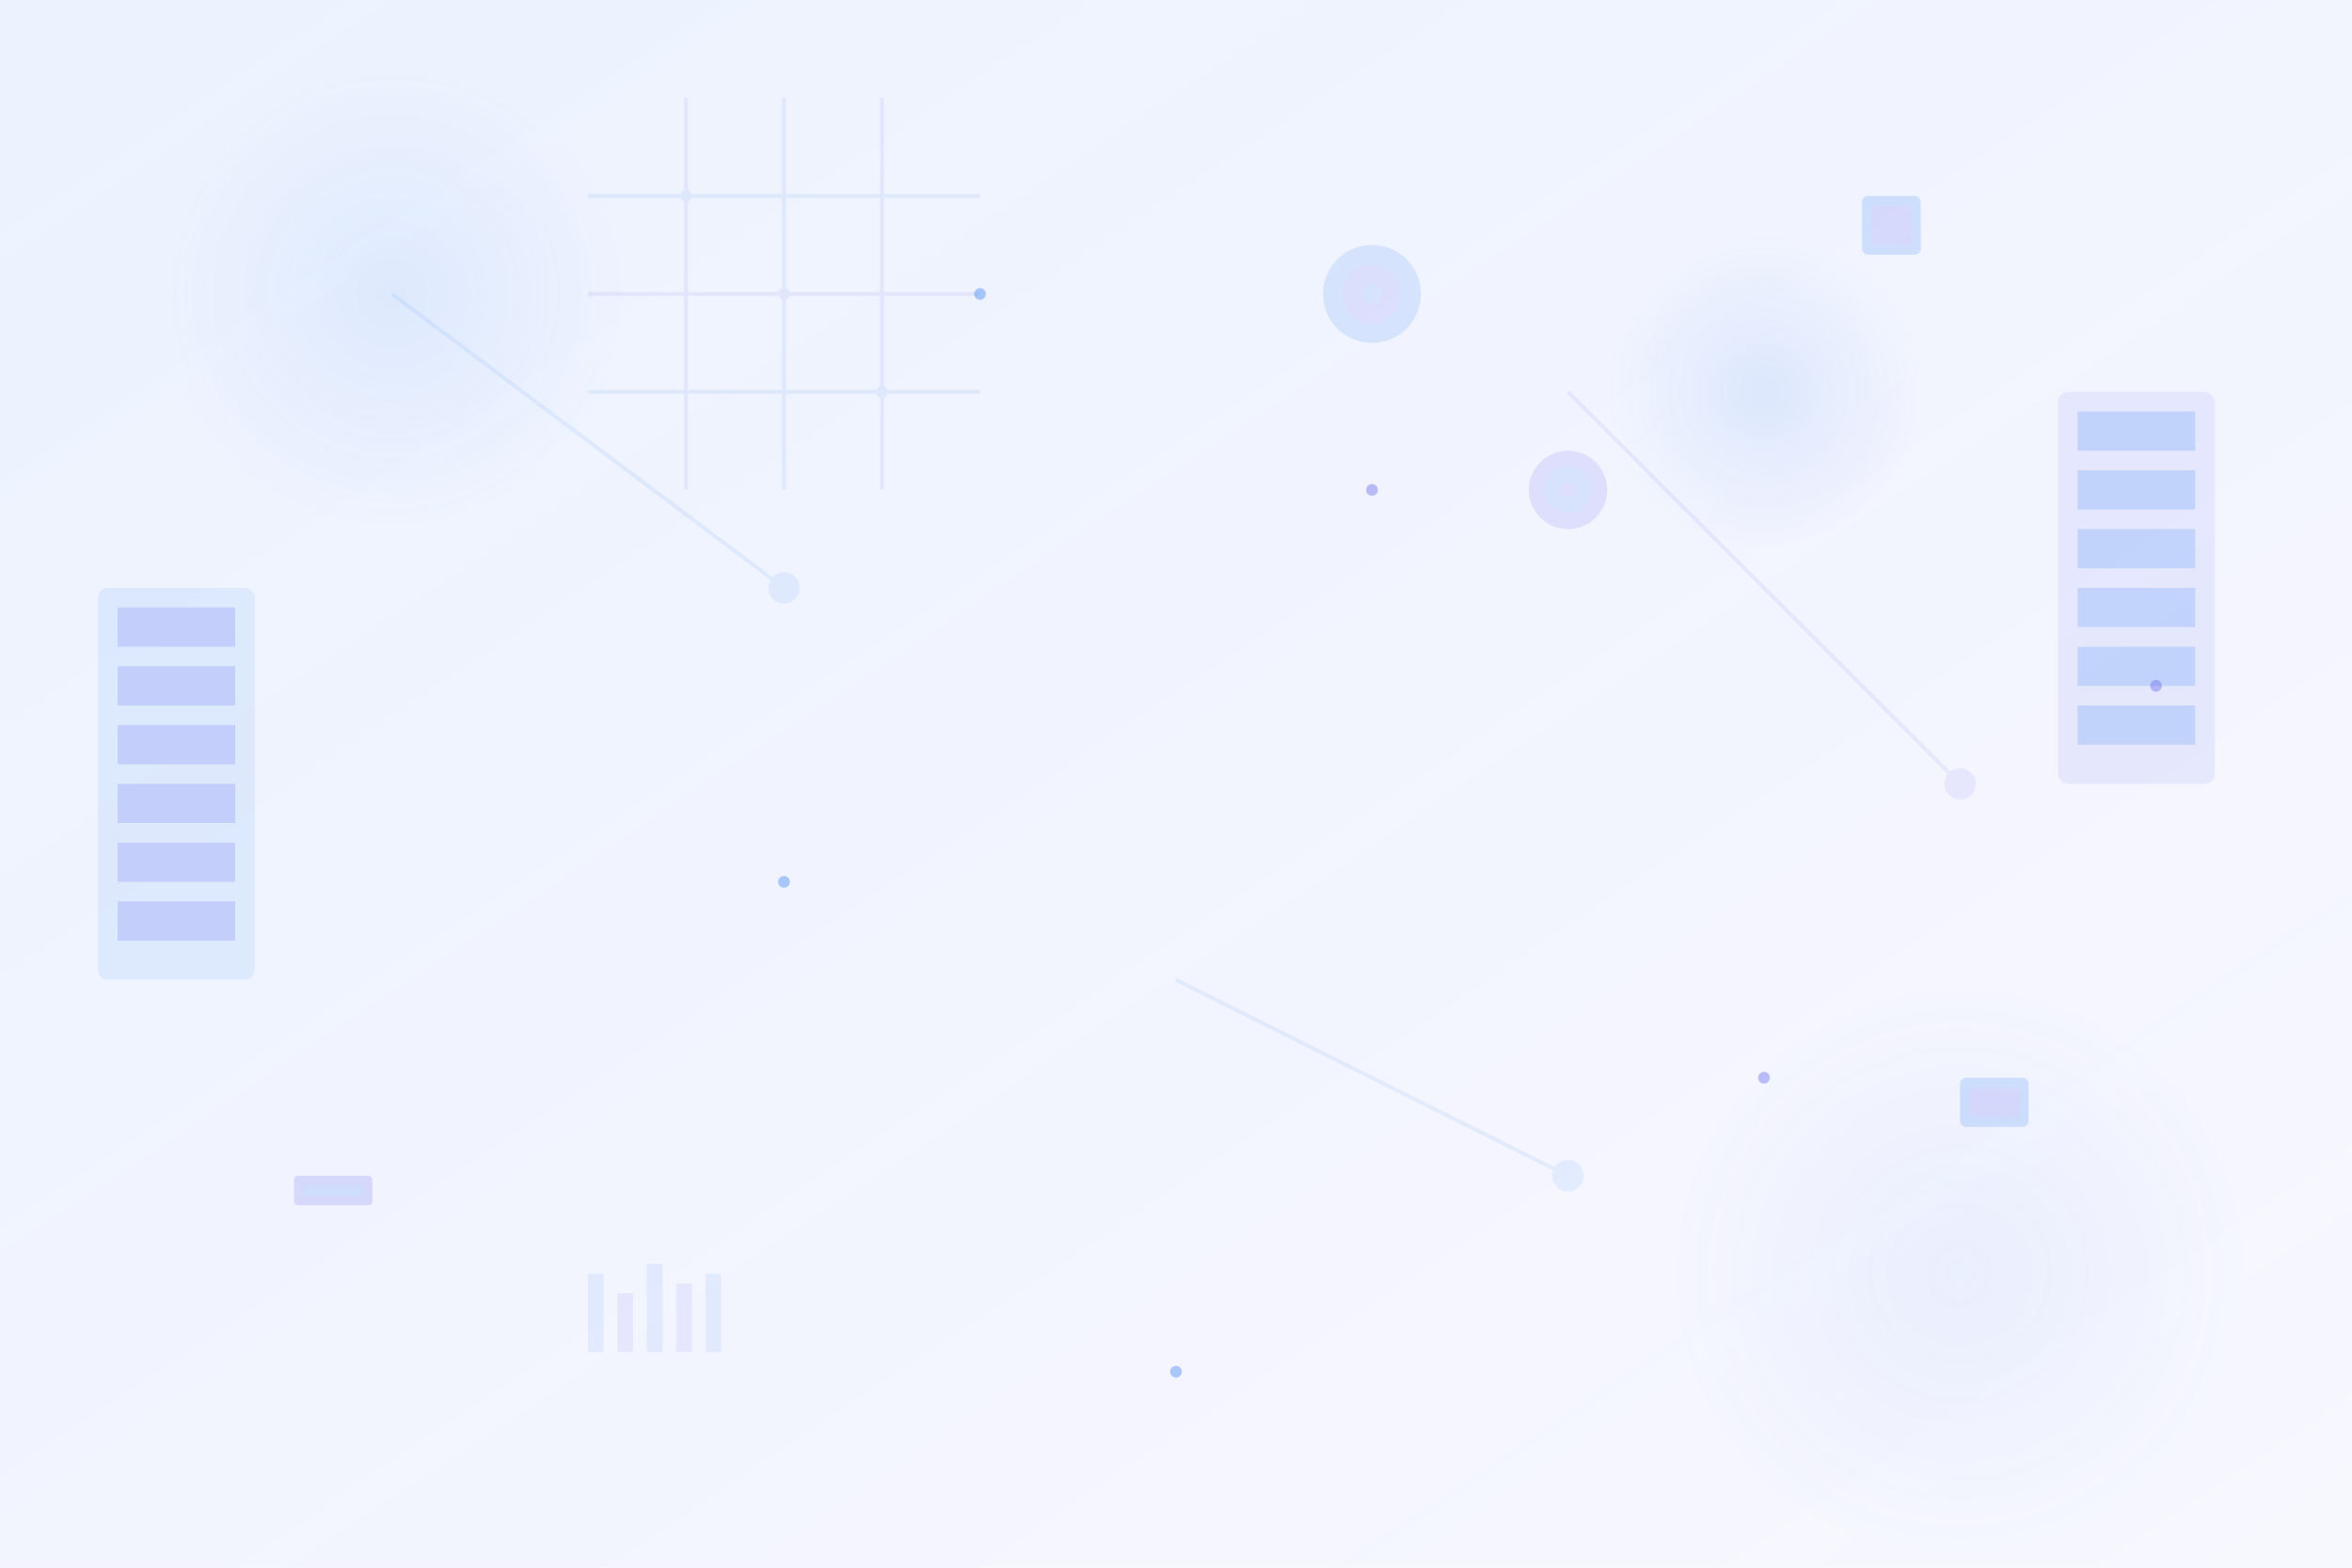 <svg width="1200" height="800" viewBox="0 0 1200 800" xmlns="http://www.w3.org/2000/svg">
  <defs>
    <linearGradient id="blueGradient" x1="0%" y1="0%" x2="100%" y2="100%">
      <stop offset="0%" style="stop-color:#3B82F6;stop-opacity:0.1" />
      <stop offset="100%" style="stop-color:#6366F1;stop-opacity:0.05" />
    </linearGradient>
    <linearGradient id="indigoGradient" x1="0%" y1="0%" x2="100%" y2="100%">
      <stop offset="0%" style="stop-color:#6366F1;stop-opacity:0.1" />
      <stop offset="100%" style="stop-color:#3B82F6;stop-opacity:0.05" />
    </linearGradient>
    <radialGradient id="circleGradient" cx="50%" cy="50%" r="50%">
      <stop offset="0%" style="stop-color:#3B82F6;stop-opacity:0.3" />
      <stop offset="100%" style="stop-color:#3B82F6;stop-opacity:0" />
    </radialGradient>
  </defs>
  
  <!-- Background -->
  <rect width="1200" height="800" fill="url(#blueGradient)"/>
  
  <!-- Large circles -->
  <circle cx="200" cy="150" r="120" fill="url(#circleGradient)" opacity="0.3"/>
  <circle cx="1000" cy="650" r="150" fill="url(#circleGradient)" opacity="0.2"/>
  <circle cx="900" cy="200" r="80" fill="url(#circleGradient)" opacity="0.4"/>
  
  <!-- Server rack shapes -->
  <rect x="50" y="300" width="80" height="200" fill="#3B82F6" opacity="0.1" rx="5"/>
  <rect x="60" y="310" width="60" height="20" fill="#6366F1" opacity="0.2"/>
  <rect x="60" y="340" width="60" height="20" fill="#6366F1" opacity="0.2"/>
  <rect x="60" y="370" width="60" height="20" fill="#6366F1" opacity="0.2"/>
  <rect x="60" y="400" width="60" height="20" fill="#6366F1" opacity="0.2"/>
  <rect x="60" y="430" width="60" height="20" fill="#6366F1" opacity="0.2"/>
  <rect x="60" y="460" width="60" height="20" fill="#6366F1" opacity="0.2"/>
  
  <rect x="1050" y="200" width="80" height="200" fill="#6366F1" opacity="0.1" rx="5"/>
  <rect x="1060" y="210" width="60" height="20" fill="#3B82F6" opacity="0.2"/>
  <rect x="1060" y="240" width="60" height="20" fill="#3B82F6" opacity="0.2"/>
  <rect x="1060" y="270" width="60" height="20" fill="#3B82F6" opacity="0.2"/>
  <rect x="1060" y="300" width="60" height="20" fill="#3B82F6" opacity="0.2"/>
  <rect x="1060" y="330" width="60" height="20" fill="#3B82F6" opacity="0.2"/>
  <rect x="1060" y="360" width="60" height="20" fill="#3B82F6" opacity="0.2"/>
  
  <!-- Circuit board patterns -->
  <g opacity="0.1">
    <!-- Horizontal lines -->
    <line x1="300" y1="100" x2="500" y2="100" stroke="#3B82F6" stroke-width="2"/>
    <line x1="300" y1="150" x2="500" y2="150" stroke="#6366F1" stroke-width="2"/>
    <line x1="300" y1="200" x2="500" y2="200" stroke="#3B82F6" stroke-width="2"/>
    
    <!-- Vertical lines -->
    <line x1="350" y1="50" x2="350" y2="250" stroke="#6366F1" stroke-width="2"/>
    <line x1="400" y1="50" x2="400" y2="250" stroke="#3B82F6" stroke-width="2"/>
    <line x1="450" y1="50" x2="450" y2="250" stroke="#6366F1" stroke-width="2"/>
    
    <!-- Connection points -->
    <circle cx="350" cy="100" r="3" fill="#3B82F6"/>
    <circle cx="400" cy="150" r="3" fill="#6366F1"/>
    <circle cx="450" cy="200" r="3" fill="#3B82F6"/>
  </g>
  
  <!-- Data center elements -->
  <g opacity="0.15">
    <!-- Cooling fans -->
    <circle cx="700" cy="150" r="25" fill="#3B82F6"/>
    <circle cx="700" cy="150" r="15" fill="#6366F1"/>
    <circle cx="700" cy="150" r="5" fill="#3B82F6"/>
    
    <circle cx="800" cy="250" r="20" fill="#6366F1"/>
    <circle cx="800" cy="250" r="12" fill="#3B82F6"/>
    <circle cx="800" cy="250" r="4" fill="#6366F1"/>
  </g>
  
  <!-- Network connections -->
  <g opacity="0.1">
    <line x1="200" y1="150" x2="400" y2="300" stroke="#3B82F6" stroke-width="2"/>
    <line x1="800" y1="200" x2="1000" y2="400" stroke="#6366F1" stroke-width="2"/>
    <line x1="600" y1="500" x2="800" y2="600" stroke="#3B82F6" stroke-width="2"/>
    
    <!-- Network nodes -->
    <circle cx="400" cy="300" r="8" fill="#3B82F6"/>
    <circle cx="1000" cy="400" r="8" fill="#6366F1"/>
    <circle cx="800" cy="600" r="8" fill="#3B82F6"/>
  </g>
  
  <!-- Floating tech elements -->
  <g opacity="0.2">
    <!-- CPU icon -->
    <rect x="950" y="100" width="30" height="30" fill="#3B82F6" rx="3"/>
    <rect x="955" y="105" width="20" height="20" fill="#6366F1"/>
    
    <!-- Memory icon -->
    <rect x="150" y="600" width="40" height="15" fill="#6366F1" rx="2"/>
    <rect x="155" y="605" width="30" height="5" fill="#3B82F6"/>
    
    <!-- Storage icon -->
    <rect x="1000" y="550" width="35" height="25" fill="#3B82F6" rx="3"/>
    <rect x="1005" y="555" width="25" height="15" fill="#6366F1"/>
  </g>
  
  <!-- Small decorative dots -->
  <circle cx="500" cy="150" r="3" fill="#3B82F6" opacity="0.4"/>
  <circle cx="700" cy="250" r="3" fill="#6366F1" opacity="0.4"/>
  <circle cx="400" cy="450" r="3" fill="#3B82F6" opacity="0.4"/>
  <circle cx="900" cy="550" r="3" fill="#6366F1" opacity="0.4"/>
  <circle cx="600" cy="700" r="3" fill="#3B82F6" opacity="0.4"/>
  <circle cx="1100" cy="350" r="3" fill="#6366F1" opacity="0.4"/>
  
  <!-- Performance indicators -->
  <g opacity="0.1">
    <!-- Activity bars -->
    <rect x="300" y="650" width="8" height="40" fill="#3B82F6"/>
    <rect x="315" y="660" width="8" height="30" fill="#6366F1"/>
    <rect x="330" y="645" width="8" height="45" fill="#3B82F6"/>
    <rect x="345" y="655" width="8" height="35" fill="#6366F1"/>
    <rect x="360" y="650" width="8" height="40" fill="#3B82F6"/>
  </g>
</svg> 